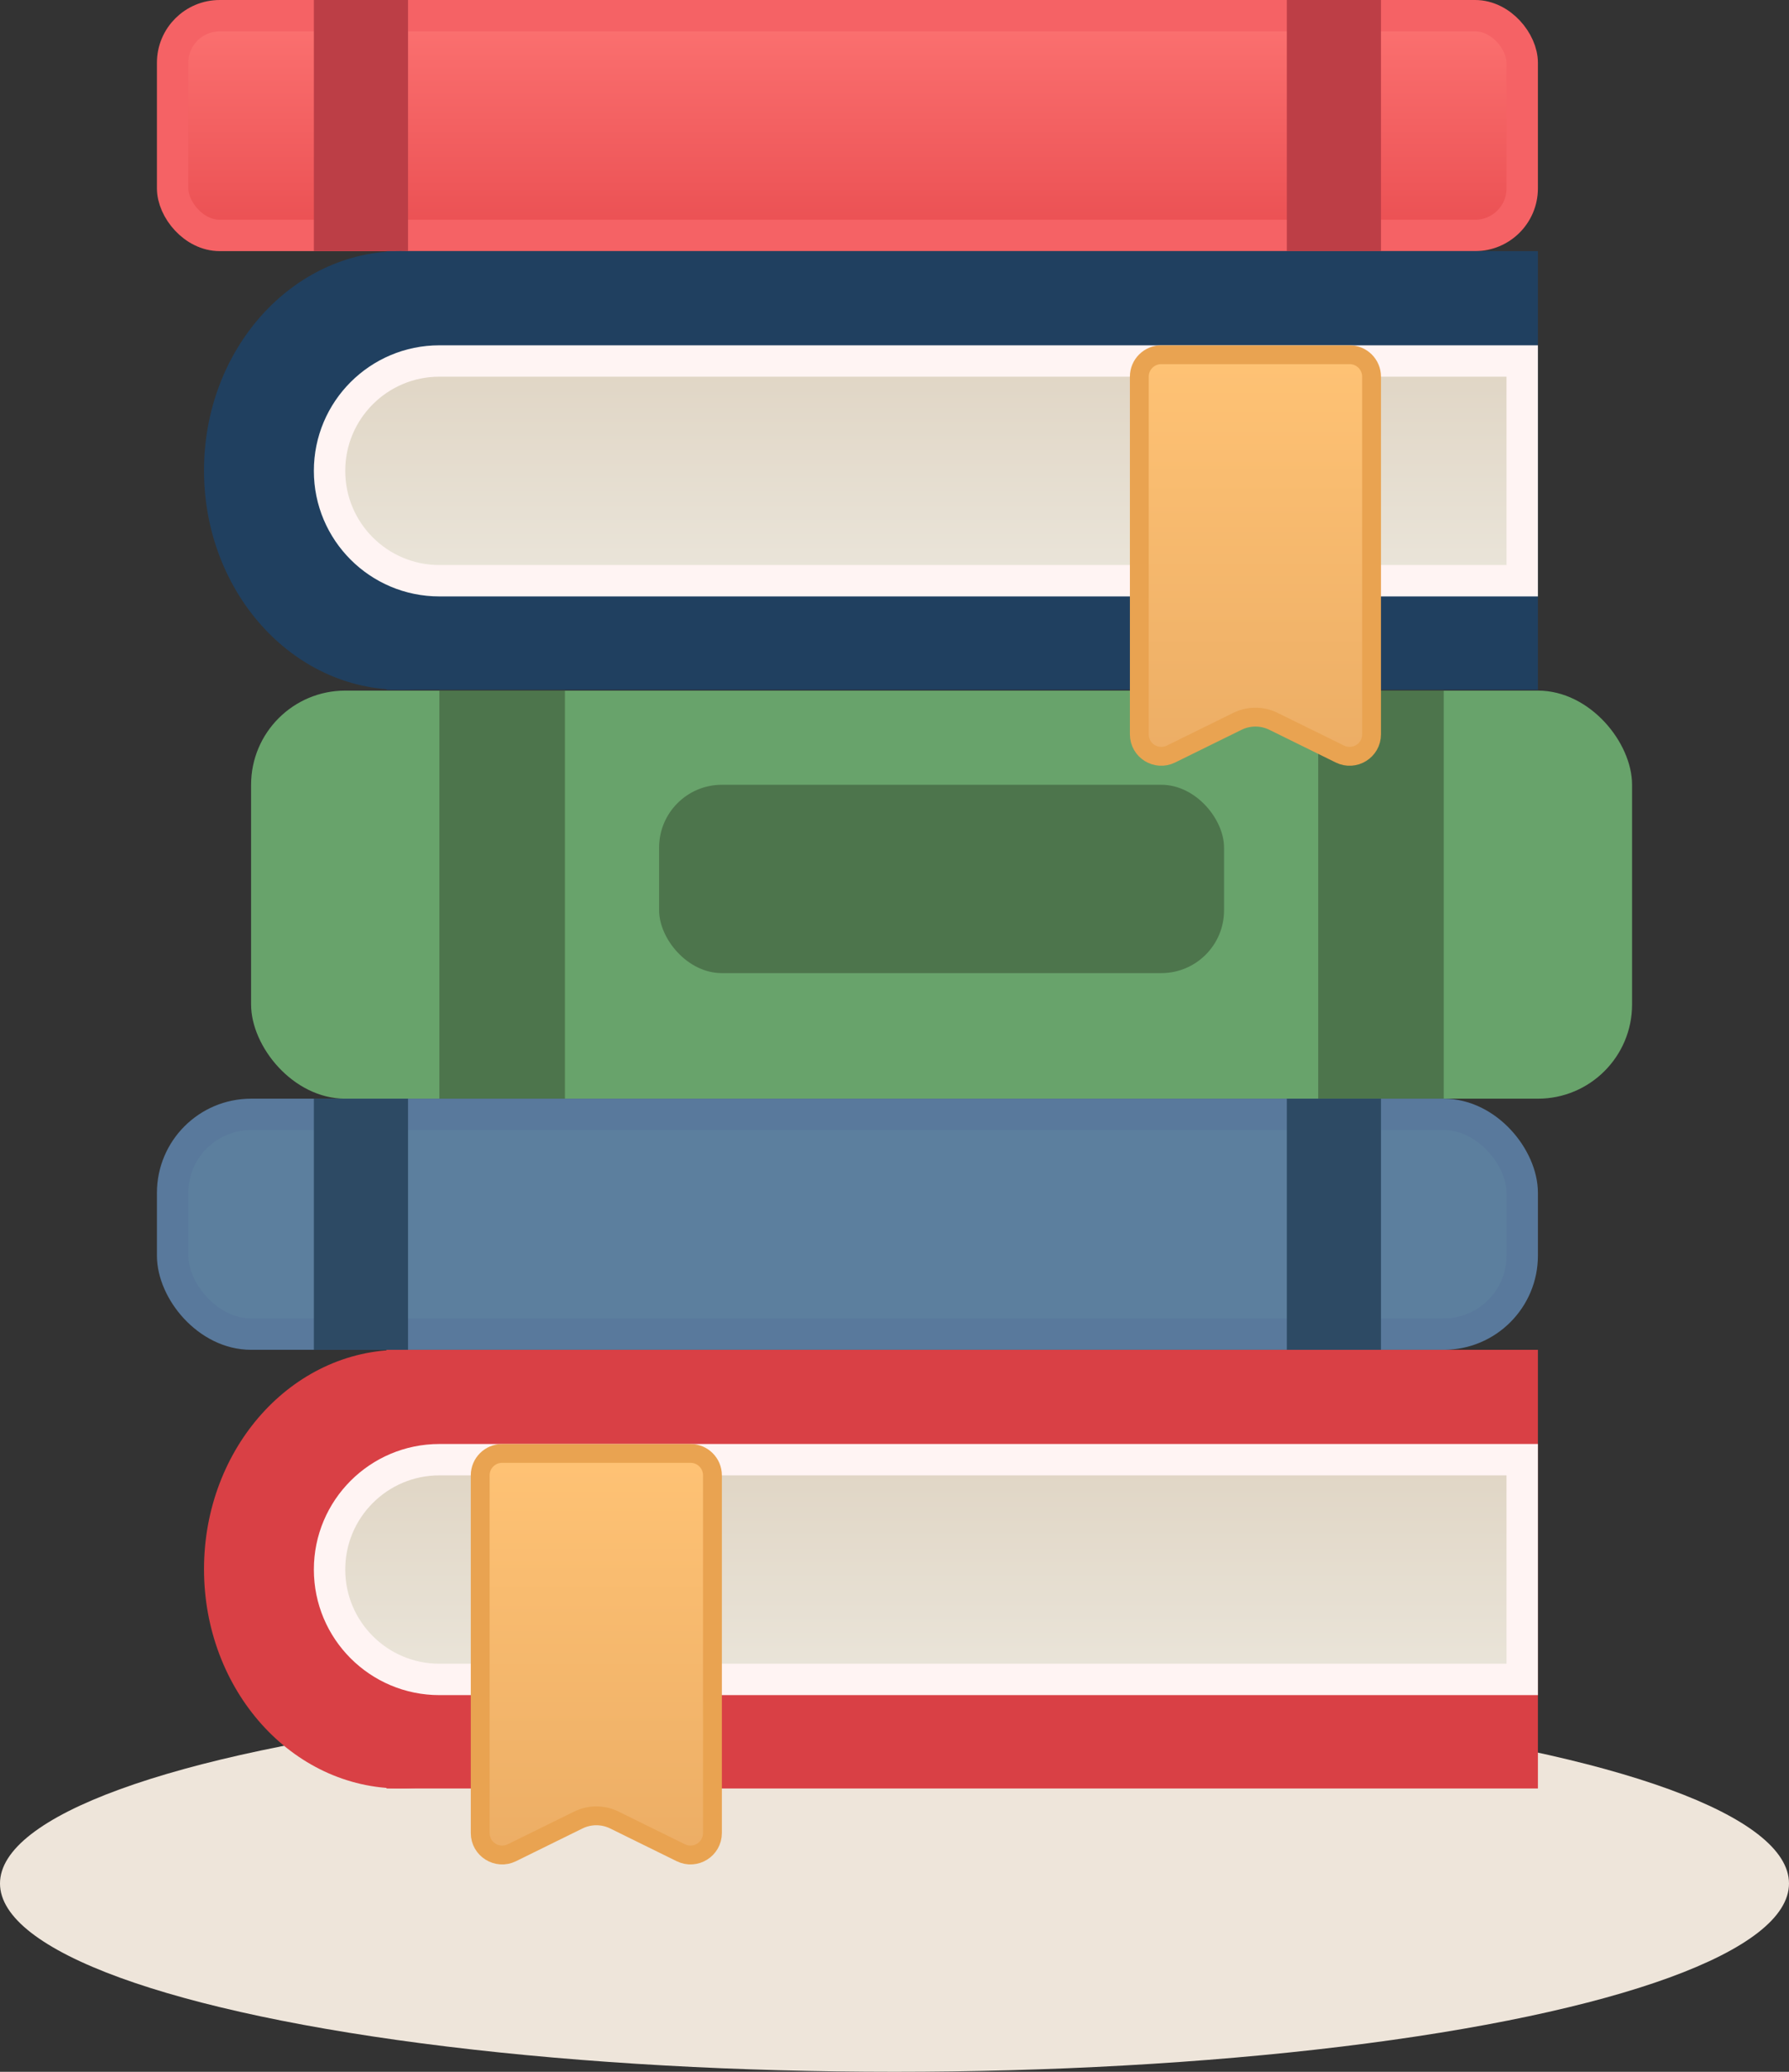 <svg width="57" height="66" viewBox="0 0 57 66" fill="none" xmlns="http://www.w3.org/2000/svg">
<rect x="0" y="0" width="57" height="66" fill="#333333" stroke="none"/>
<ellipse cx="28.5" cy="60" rx="28.5" ry="6" fill="#EEE5DA"/>
<ellipse cx="12.763" cy="49.987" rx="6.263" ry="6.987" fill="#D94045"/>
<rect x="12.316" y="43" width="36.684" height="13.974" fill="#D94045"/>
<path d="M10.5 50C10.5 48.067 12.067 46.5 14 46.5H48.5V53.5H14C12.067 53.5 10.5 51.933 10.5 50Z" fill="url(#paint0_linear_4_250)" stroke="#FFF4F3"/>
<path d="M15.3 47C15.3 46.613 15.613 46.3 16 46.3H22C22.387 46.3 22.7 46.613 22.7 47V58.393C22.7 58.912 22.156 59.25 21.691 59.021L19.574 57.979C19.212 57.801 18.788 57.801 18.426 57.979L16.309 59.021C15.844 59.25 15.3 58.912 15.3 58.393V47Z" fill="url(#paint1_linear_4_250)" stroke="#E9A351" stroke-width="0.6"/>
<rect x="5.5" y="0.5" width="43" height="7" rx="1.5" fill="url(#paint2_linear_4_250)" stroke="#F56265"/>
<rect x="10" width="3" height="8" fill="#BC3E46"/>
<rect x="41" width="3" height="8" fill="#BD3E46"/>
<rect x="8" y="22" width="44" height="13" rx="3" fill="#68A36B"/>
<rect x="14" y="22" width="4" height="13" fill="#4D754C"/>
<rect x="42" y="22" width="4" height="13" fill="#4D754C"/>
<rect x="21" y="25" width="18" height="6" rx="2" fill="#4D754C"/>
<ellipse cx="12.763" cy="14.987" rx="6.263" ry="6.987" fill="#204060"/>
<rect x="12.316" y="8" width="36.684" height="13.974" fill="#204060"/>
<path d="M10.5 15C10.5 13.067 12.067 11.5 14 11.5H48.5V18.5H14C12.067 18.5 10.5 16.933 10.5 15Z" fill="url(#paint3_linear_4_250)" stroke="#FFF4F3"/>
<path d="M36.3 12C36.3 11.613 36.613 11.3 37 11.3H43C43.387 11.3 43.7 11.613 43.7 12V23.393C43.7 23.912 43.156 24.25 42.691 24.021L40.574 22.979C40.212 22.801 39.788 22.801 39.426 22.979L37.309 24.021C36.844 24.25 36.3 23.912 36.3 23.393V12Z" fill="url(#paint4_linear_4_250)" stroke="#E9A351" stroke-width="0.6"/>
<rect x="5.5" y="35.5" width="43" height="7" rx="2.5" fill="#5C7F9E" stroke="#59799C"/>
<rect x="10" y="35" width="3" height="8" fill="#2D4A64"/>
<rect x="41" y="35" width="3" height="8" fill="#2D4A64"/>
<defs>
<linearGradient id="paint0_linear_4_250" x1="29.5" y1="46" x2="29.5" y2="54" gradientUnits="userSpaceOnUse">
<stop stop-color="#DFD4C3"/>
<stop offset="1" stop-color="#EBE6DB"/>
</linearGradient>
<linearGradient id="paint1_linear_4_250" x1="19" y1="46" x2="19" y2="60" gradientUnits="userSpaceOnUse">
<stop stop-color="#FFC375"/>
<stop offset="1" stop-color="#EBAC64"/>
</linearGradient>
<linearGradient id="paint2_linear_4_250" x1="27" y1="0" x2="27" y2="8" gradientUnits="userSpaceOnUse">
<stop stop-color="#FD7473"/>
<stop offset="1" stop-color="#E94D50"/>
</linearGradient>
<linearGradient id="paint3_linear_4_250" x1="29.5" y1="11" x2="29.5" y2="19" gradientUnits="userSpaceOnUse">
<stop stop-color="#DFD4C3"/>
<stop offset="1" stop-color="#EBE6DB"/>
</linearGradient>
<linearGradient id="paint4_linear_4_250" x1="40" y1="11" x2="40" y2="25" gradientUnits="userSpaceOnUse">
<stop stop-color="#FFC375"/>
<stop offset="1" stop-color="#EBAC64"/>
</linearGradient>
</defs>
</svg>
